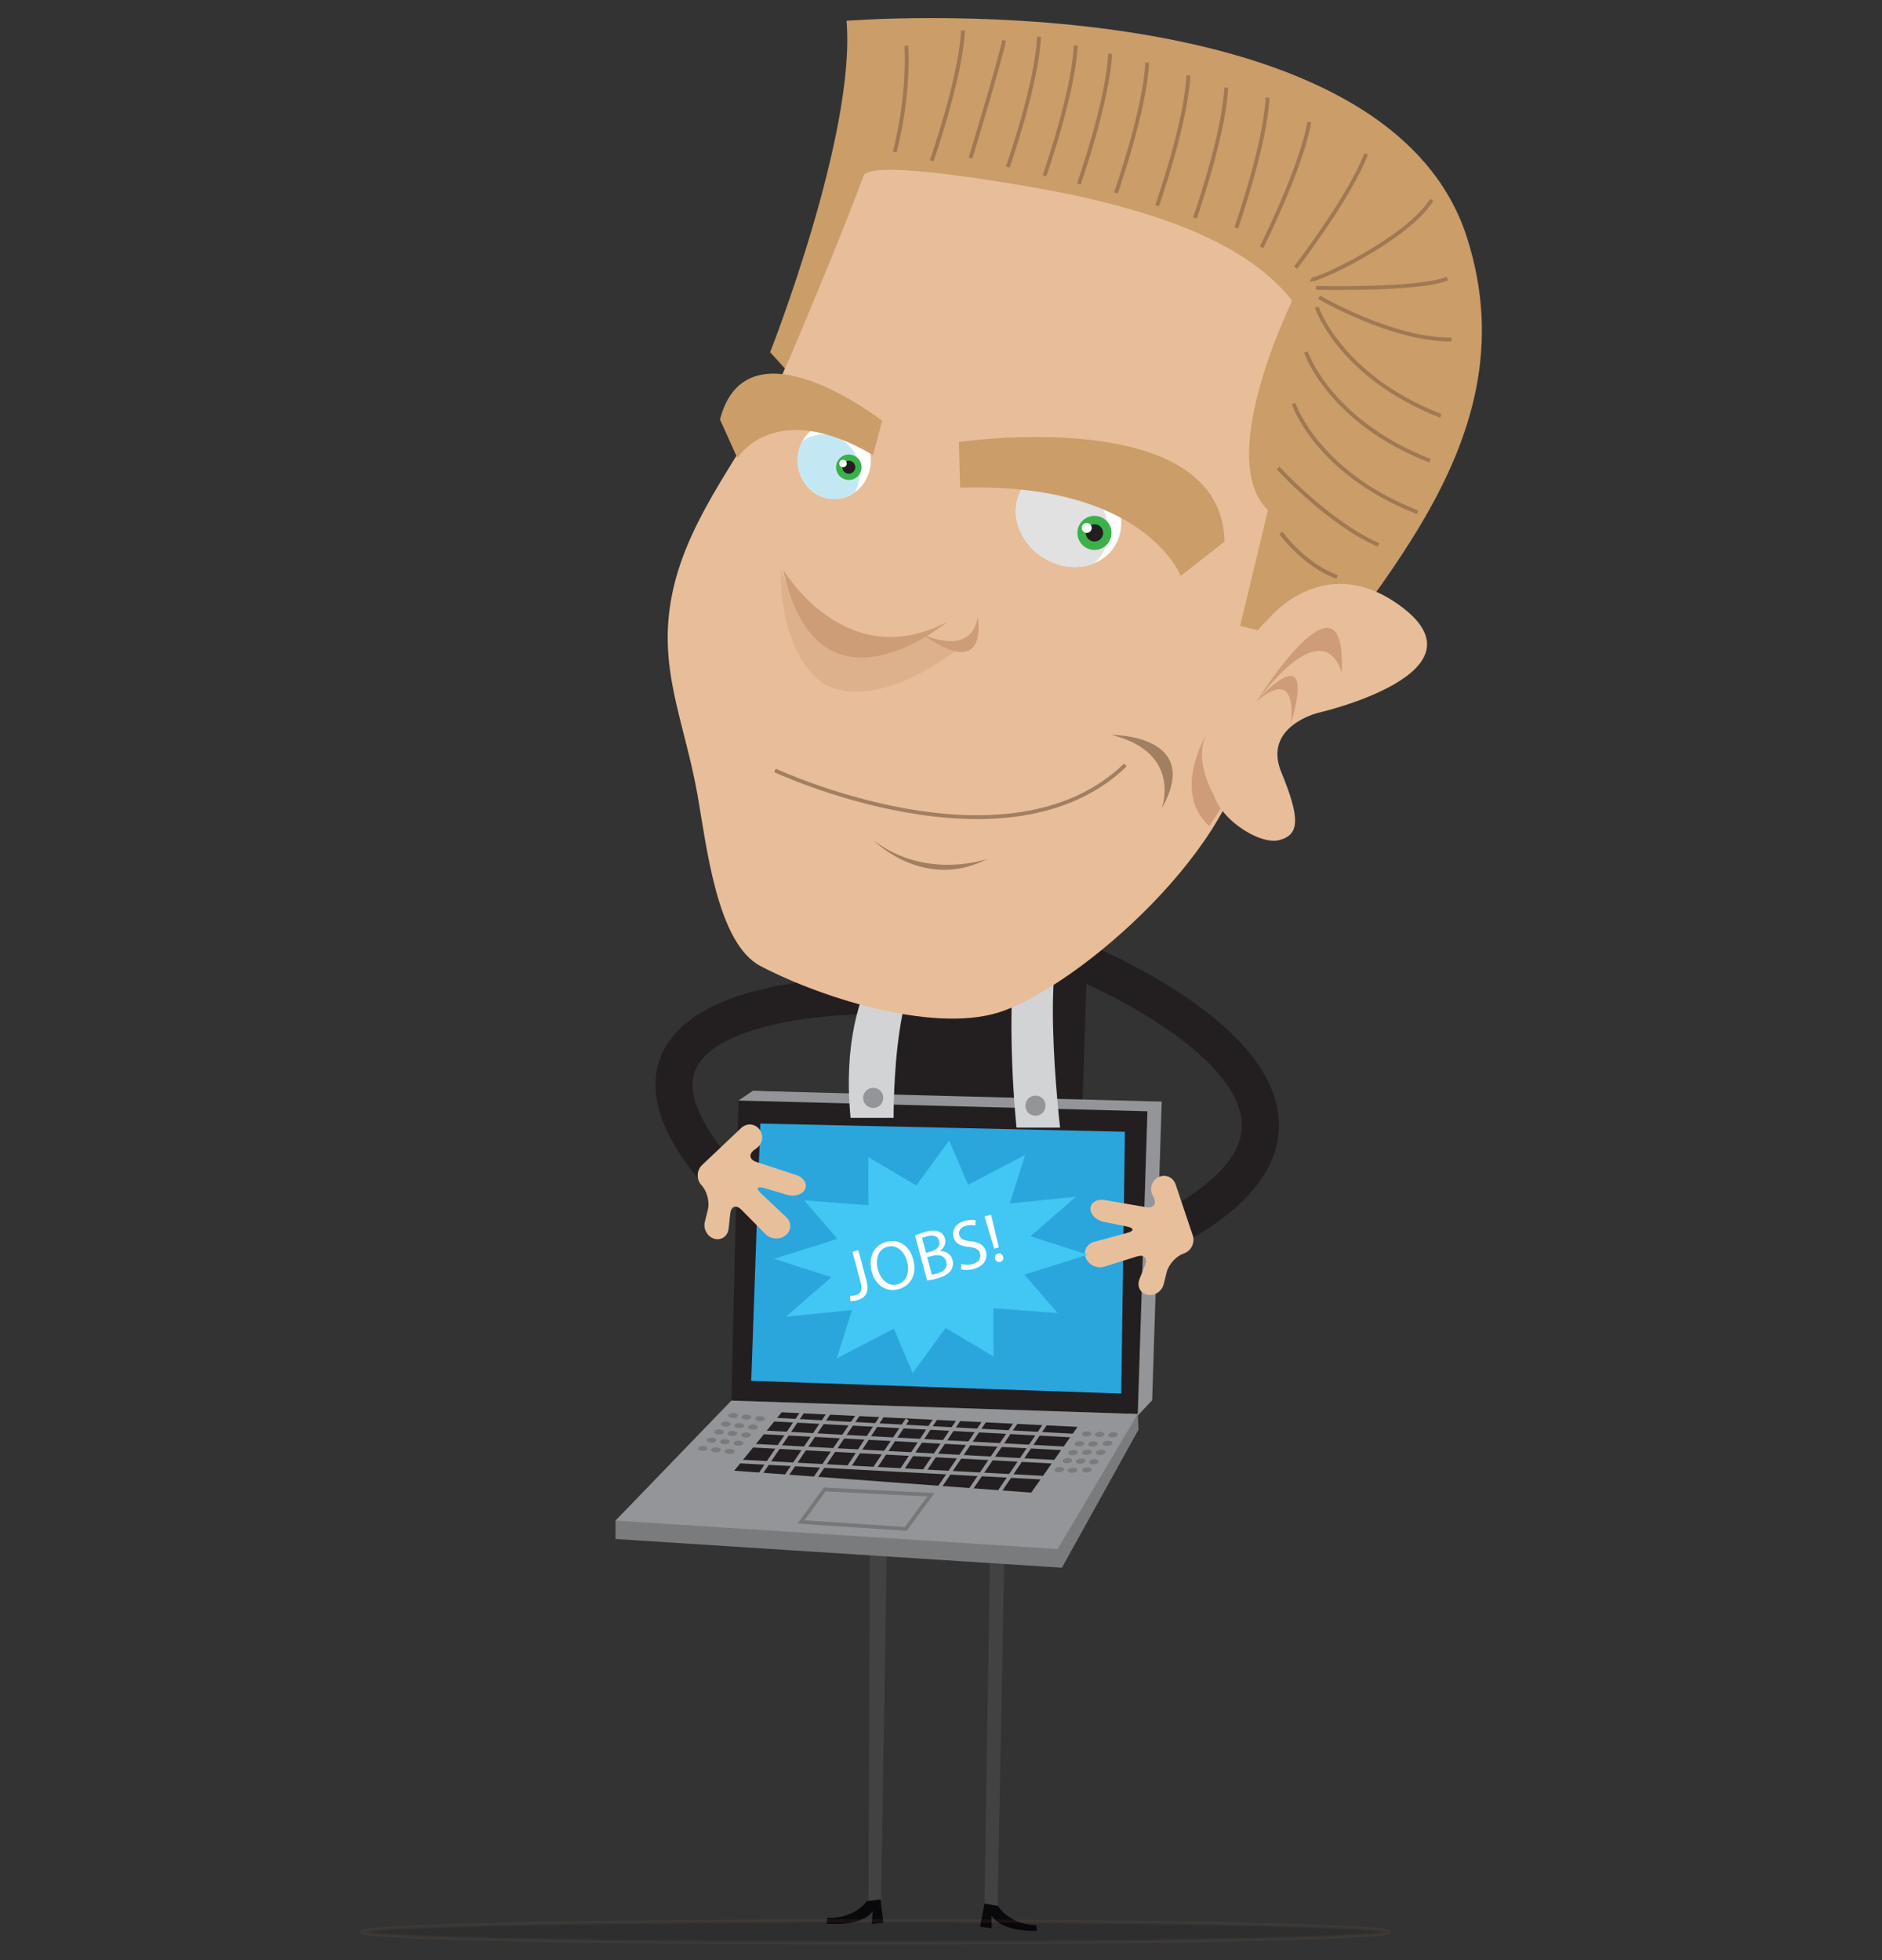 <?xml version="1.0" encoding="utf-8"?>
<!-- Generator: Adobe Illustrator 16.0.0, SVG Export Plug-In . SVG Version: 6.00 Build 0)  -->
<!DOCTYPE svg PUBLIC "-//W3C//DTD SVG 1.1//EN" "http://www.w3.org/Graphics/SVG/1.1/DTD/svg11.dtd">
<svg version="1.1" id="Layer_1" xmlns="http://www.w3.org/2000/svg" xmlns:xlink="http://www.w3.org/1999/xlink" x="0px" y="0px"
	 width="480px" height="500px" viewBox="0 0 480 500" enable-background="new 0 0 480 500" xml:space="preserve">
<rect x="0" y="0" width="480" height="500" fill="#333333" stroke="none"/>
<g>
	<path fill="none" stroke="#231F20" stroke-width="9.463" stroke-miterlimit="10" d="M276.005,245.348
		c0.784,0.286,83.479,34.496,23.87,67.449"/>
	<path fill="none" stroke="#231F20" stroke-width="9.463" stroke-miterlimit="10" d="M221.153,254.011
		c0,0-78.329-0.626-37.435,46.005"/>
	<path fill="#424243" d="M252.806,376.99l-1.726,108.83l3.352,0.4l2.082-108.805C255.276,377.288,254.04,377.147,252.806,376.99z"/>
	<path fill="#424243" d="M221.961,372.582l-0.472,112.419l3.23-0.121l1.811-111.673C224.995,373.06,223.471,372.856,221.961,372.582
		z"/>
	<polygon fill="#231F20" points="274.86,318.114 277.865,227.996 220.23,227.733 226.614,315.482 	"/>
	<path fill="#09080A" d="M254.53,486.185c0,0,2.755,4.694,9.764,4.907l0.142,1.45c0,0-8.993,0.426-11.562-3.955l0.078,3.278
		l-2.978-0.388l1.119-5.915L254.53,486.185z"/>
	<path fill="#09080A" d="M221.103,484.956c0,0-3.053,4.501-10.062,4.284l-0.234,1.436c0,0,8.961,0.988,11.794-3.229l-0.281,3.28
		l3.004-0.229l-0.755-5.966L221.103,484.956z"/>
	<path opacity="0.1" fill="#010101" stroke="#A38060" stroke-width="0.876" d="M92.323,492.801c0,1.542,58.649,2.787,130.99,2.787
		c72.36,0,131.005-1.245,131.005-2.787c0-1.536-58.645-2.791-131.005-2.791C150.972,490.01,92.323,491.265,92.323,492.801z"/>
	<path fill="#424242" d="M195.225,327.275c0,0,30.592,39.524,94.273,10.206L195.225,327.275z"/>
	<path fill="#424242" d="M223.796,342.409c0,0,20.598,7.578,44.271,0H223.796z"/>
	<polygon fill="#424242" points="290.758,336.627 196.289,337.506 196.134,320.46 290.594,319.579 	"/>
	<path fill="#D1D2D2" d="M239.739,323.121c-0.01-0.889-0.739-1.602-1.626-1.592c-0.888,0.008-1.603,0.735-1.592,1.624
		c0.006,0.886,0.738,1.603,1.621,1.596C239.034,324.738,239.749,324.011,239.739,323.121z"/>
	<path fill="#D1D2D2" d="M239.788,329.355c-0.009-0.89-0.74-1.601-1.629-1.595c-0.886,0.007-1.604,0.734-1.591,1.623
		c0.005,0.891,0.734,1.604,1.623,1.595C239.081,330.971,239.796,330.244,239.788,329.355z"/>
	<path fill="none" stroke="#D1D2D2" stroke-width="0.764" d="M211.531,321.425c0,0,35.42-10.273,62.057,2.267"/>
	<path fill="none" stroke="#D1D2D2" stroke-width="0.764" d="M217.029,308.393c0,0,14.933,4.745,24.819,9.256
		c0,0,13.108-12.463,23.985-9.141"/>
	<path fill="#E7E6E6" d="M256.042,292.773c0,0,10.426,6.813,22.868-0.643C278.91,292.131,264.271,295.72,256.042,292.773z"/>
	<path fill="#E7E6E6" d="M201.579,291.974c0,0,9.878,7.575,22.854,1.081C224.433,293.055,209.564,295.528,201.579,291.974z"/>
	<path fill="none" stroke="#D1D2D2" stroke-width="0.764" d="M241.848,317.648c0,0-1.882,9.497,0.015,14.412"/>
	<polygon fill="#E92629" points="241.745,318.184 253.484,300.983 243.831,282.069 230.023,301.417 	"/>
	<path fill="#424242" d="M221.384,336.088c0,0,20.668,7.385,44.276-0.414L221.384,336.088z"/>
	<polygon fill="#7A7B7D" points="156.98,387.887 156.98,392.576 270.836,399.9 290.385,364.67 290.179,360.156 	"/>
	<g>
		<polygon fill="#939598" points="293.896,357.147 290.218,361.056 287.063,356.317 		"/>
		<g>
			<polygon fill="#939598" points="191.986,278.268 188.345,280.732 193.257,285.186 293.394,284.539 293.062,281.996 			"/>
			<polygon fill="#939598" points="191.986,278.268 296.291,281.005 293.859,357.154 190.993,355.965 			"/>
			<polygon fill="#231F20" points="188.345,280.732 292.651,283.472 290.183,360.688 186.533,357.276 			"/>
		</g>
	</g>
	<polygon fill="#2AA6DD" points="191.601,352.229 285.975,355.476 286.902,288.695 193.921,286.608 	"/>
	<g>
		<path fill="#E8BF9B" d="M304.209,315.133c0.623,1.856-0.374,3.92-2.215,4.586l-0.21,0.075c-1.841,0.666-3.734,2.766-4.208,4.666
			l-0.762,3.063c-0.474,1.9-2.355,3.138-4.184,2.749s-2.728-2.193-2-4.011l1.409-3.52c0.728-1.817-0.205-2.825-2.073-2.239
			l-8.27,2.594c-1.868,0.586-4-0.385-4.738-2.157s0.204-3.643,2.094-4.155l8.399-2.28c1.89-0.513,1.865-1.25-0.054-1.638
			l-5.924-1.196c-1.919-0.388-3.429-1.933-3.355-3.434c0.074-1.5,1.714-2.455,3.643-2.122l10.552,1.821
			c1.929,0.333,2.784-0.824,1.899-2.571l-0.242-0.478c-0.884-1.747-0.178-3.838,1.568-4.646c1.747-0.808,3.687,0.05,4.31,1.906
			L304.209,315.133z"/>
	</g>
	<path fill="#D2D3D4" d="M259.338,287.638h11.034c0,0-5.705-48.778,2.979-51.501l-12.758-7.279c0,0-4.871,21.668-1.342,58.749
		L259.338,287.638z"/>
	<circle fill="#939598" cx="264.097" cy="282.039" r="2.571"/>
	<polygon fill="#939598" points="186.533,357.276 156.98,387.887 269.729,395.146 290.183,360.688 	"/>
	<path fill="#D2D3D4" d="M216.88,285.141h11.037c0,0-0.441-45.91,13.686-41.496l-8.831-8.386c0,0-19.384,12.575-15.853,49.655
		L216.88,285.141z"/>
	<circle fill="#939598" cx="222.712" cy="280.059" r="2.57"/>
	<polygon fill="none" stroke="#767778" stroke-width="0.946" points="204.311,388.23 210.336,379.938 237.427,381.292 
		231.022,389.999 	"/>
	<polygon fill="#231F20" points="199.371,360.253 274.81,363.979 263.013,380.741 187.263,375.154 	"/>
	<line fill="none" stroke="#939598" stroke-width="0.946" x1="196.525" y1="362.074" x2="274.399" y2="366.234"/>
	<line fill="none" stroke="#939598" stroke-width="0.946" x1="194.147" y1="365.343" x2="272.023" y2="369.505"/>
	<line fill="none" stroke="#939598" stroke-width="0.946" x1="191.918" y1="368.76" x2="269.793" y2="372.924"/>
	<line fill="none" stroke="#939598" stroke-width="0.946" x1="188.054" y1="372.773" x2="265.929" y2="376.936"/>
	<line fill="none" stroke="#939598" stroke-width="0.946" x1="193.614" y1="376.456" x2="205.336" y2="359.165"/>
	<line fill="none" stroke="#939598" stroke-width="0.946" x1="199.768" y1="377.628" x2="211.491" y2="360.338"/>
	<line fill="none" stroke="#939598" stroke-width="0.946" x1="207.096" y1="378.216" x2="218.818" y2="360.924"/>
	<line fill="none" stroke="#939598" stroke-width="0.946" x1="216.5" y1="374.172" x2="224.973" y2="361.217"/>
	<line fill="none" stroke="#939598" stroke-width="0.946" x1="223.212" y1="374.347" x2="231.419" y2="362.096"/>
	<line fill="none" stroke="#939598" stroke-width="0.946" x1="229.825" y1="375.199" x2="239.039" y2="361.217"/>
	<line fill="none" stroke="#939598" stroke-width="0.946" x1="235.693" y1="375.306" x2="244.606" y2="362.096"/>
	<line fill="none" stroke="#939598" stroke-width="0.946" x1="239.627" y1="379.385" x2="251.348" y2="362.096"/>
	<line fill="none" stroke="#939598" stroke-width="0.946" x1="247.537" y1="379.972" x2="259.262" y2="362.682"/>
	<line fill="none" stroke="#939598" stroke-width="0.946" x1="254.864" y1="380.558" x2="266.588" y2="363.268"/>
	<g>
		<ellipse fill="#7A7B7D" cx="186.971" cy="361.091" rx="1.225" ry="0.66"/>
		<ellipse fill="#7A7B7D" cx="190.363" cy="361.478" rx="1.224" ry="0.657"/>
		<ellipse fill="#7A7B7D" cx="193.851" cy="361.866" rx="1.225" ry="0.661"/>
		<ellipse fill="#7A7B7D" cx="185.141" cy="363.269" rx="1.226" ry="0.659"/>
		<ellipse fill="#7A7B7D" cx="188.534" cy="363.656" rx="1.225" ry="0.659"/>
		<ellipse fill="#7A7B7D" cx="192.021" cy="364.045" rx="1.225" ry="0.659"/>
		<ellipse fill="#7A7B7D" cx="183.398" cy="365.272" rx="1.225" ry="0.659"/>
		<ellipse fill="#7A7B7D" cx="186.79" cy="365.661" rx="1.225" ry="0.659"/>
		<ellipse fill="#7A7B7D" cx="190.278" cy="366.049" rx="1.225" ry="0.661"/>
		<ellipse fill="#7A7B7D" cx="181.481" cy="367.364" rx="1.225" ry="0.659"/>
		<ellipse fill="#7A7B7D" cx="184.873" cy="367.752" rx="1.225" ry="0.658"/>
		<ellipse fill="#7A7B7D" cx="188.36" cy="368.14" rx="1.226" ry="0.66"/>
		<ellipse fill="#7A7B7D" cx="179.216" cy="369.456" rx="1.225" ry="0.658"/>
		<ellipse fill="#7A7B7D" cx="182.607" cy="369.845" rx="1.225" ry="0.66"/>
		<path fill="#7A7B7D" d="M187.322,370.232c0-0.365-0.55-0.662-1.226-0.662c-0.677,0-1.224,0.297-1.224,0.662
			c0,0.362,0.547,0.657,1.224,0.657C186.772,370.89,187.322,370.595,187.322,370.232z"/>
	</g>
	<g>
		
			<ellipse transform="matrix(0.995 -0.101 0.101 0.995 -35.367 29.683)" fill="#7A7B7D" cx="276.945" cy="365.895" rx="1.224" ry="0.659"/>
		
			<ellipse transform="matrix(0.995 -0.101 0.101 0.995 -35.447 30.113)" fill="#7A7B7D" cx="280.358" cy="365.941" rx="1.226" ry="0.659"/>
		
			<ellipse transform="matrix(0.995 -0.1 0.1 0.995 -35.18 30.227)" fill="#7A7B7D" cx="283.869" cy="365.975" rx="1.225" ry="0.659"/>
		
			<ellipse transform="matrix(0.995 -0.1 0.1 0.995 -35.477 29.41)" fill="#7A7B7D" cx="275.343" cy="368.246" rx="1.224" ry="0.659"/>
		
			<ellipse transform="matrix(0.995 -0.1 0.1 0.995 -35.451 29.739)" fill="#7A7B7D" cx="278.757" cy="368.292" rx="1.225" ry="0.658"/>
		
			<ellipse transform="matrix(0.995 -0.101 0.101 0.995 -35.571 30.217)" fill="#7A7B7D" cx="282.267" cy="368.326" rx="1.225" ry="0.66"/>
		
			<ellipse transform="matrix(0.995 -0.1 0.1 0.995 -35.81 29.366)" fill="#7A7B7D" cx="273.81" cy="370.416" rx="1.225" ry="0.661"/>
		<path fill="#7A7B7D" d="M278.443,370.338c-0.037-0.362-0.613-0.602-1.284-0.533c-0.676,0.067-1.19,0.416-1.152,0.777
			c0.035,0.364,0.611,0.603,1.284,0.535C277.965,371.049,278.48,370.7,278.443,370.338z"/>
		<path fill="#7A7B7D" d="M281.952,370.372c-0.036-0.361-0.612-0.6-1.285-0.533c-0.673,0.069-1.188,0.418-1.152,0.779
			c0.037,0.363,0.612,0.602,1.285,0.534C281.473,371.081,281.989,370.734,281.952,370.372z"/>
		
			<ellipse transform="matrix(0.995 -0.1 0.1 0.995 -35.788 28.975)" fill="#7A7B7D" cx="272.114" cy="372.688" rx="1.225" ry="0.66"/>
		
			<ellipse transform="matrix(0.995 -0.101 0.101 0.995 -36.184 29.686)" fill="#7A7B7D" cx="275.526" cy="372.735" rx="1.225" ry="0.659"/>
		
			<ellipse transform="matrix(0.995 -0.101 0.101 0.995 -36.306 30.165)" fill="#7A7B7D" cx="279.036" cy="372.77" rx="1.225" ry="0.661"/>
		
			<ellipse transform="matrix(0.995 -0.1 0.1 0.995 -36.028 28.782)" fill="#7A7B7D" cx="270.069" cy="374.998" rx="1.225" ry="0.66"/>
		
			<ellipse transform="matrix(0.995 -0.101 0.101 0.995 -36.441 29.504)" fill="#7A7B7D" cx="273.483" cy="375.042" rx="1.225" ry="0.66"/>
		
			<ellipse transform="matrix(0.995 -0.101 0.101 0.995 -36.276 29.721)" fill="#7A7B7D" cx="276.993" cy="375.077" rx="1.225" ry="0.658"/>
	</g>
	<polygon fill="#42C6F4" points="274.395,305.289 262.821,315.358 277.427,320.048 261.285,325.145 269.742,334.95 253.357,333.707 
		253.396,346.002 241.16,338.752 232.776,350.241 227.964,338.928 213.399,346.53 217.303,334.183 200.46,335.866 212.034,325.796 
		197.427,321.104 213.568,316.008 205.111,306.202 221.495,307.444 221.455,295.15 233.692,302.399 242.077,290.913 
		246.889,302.228 261.456,294.623 257.552,306.97 	"/>
	<g>
		<path fill="#E8BF9B" d="M179.065,297.188c-1.421,1.347-1.508,3.637-0.195,5.089l0.15,0.165c1.313,1.452,2.001,4.194,1.528,6.094
			l-0.763,3.063c-0.474,1.899,0.609,3.875,2.406,4.39s3.438-0.657,3.648-2.604l0.406-3.768c0.209-1.947,1.507-2.399,2.882-1.006
			l6.085,6.166c1.375,1.394,3.714,1.537,5.197,0.317c1.483-1.22,1.528-3.312,0.099-4.652l-6.348-5.952
			c-1.429-1.34-1.062-1.979,0.815-1.422l5.792,1.722c1.877,0.558,3.935-0.1,4.572-1.46c0.638-1.359-0.362-2.973-2.223-3.583
			l-10.172-3.338c-1.861-0.61-2.073-2.033-0.473-3.161l0.44-0.311c1.6-1.128,1.958-3.305,0.793-4.838
			c-1.164-1.532-3.278-1.684-4.699-0.337L179.065,297.188z"/>
	</g>
	<path fill="#CA9D69" d="M269.337,170.248c7.747-4.386,16.977-5.709,25.658-3.625l0.119,0.028c9.072,2.178,16.996,7.938,21.87,15.89
		c1.996,3.259,3.423,6.81,4.272,10.485c22.641-38.29,70.503-77.447,52.879-132.479C352.907-5.728,215.901,5.302,215.901,5.302
		c2.49,28.833-19.482,84.539-19.482,84.539L269.337,170.248z"/>
	<path fill="#E7BE99" d="M177.907,202.81c2.306,12.991,4.961,37.832,16.082,43.634c16.554,8.638,45.734,17.495,62.122,11.341
		c22.603-8.479,63.712-46.463,61.968-73.379c-0.333-5.32,4.975-14.527,6.515-19.615c7.04-23.363,20.74-57.521,9.166-81.387
		c-10.125-20.887-39.277-29.032-59.876-33.635c-4.063-0.917-51.831-10.004-53.647-4.909c-3.271,9.179-16.917,42.563-21.053,51.386
		c-8.681,18.529-23.385,34.517-27.682,54.931C167.48,170.261,174.518,183.665,177.907,202.81z"/>
	<path fill="#CE9C78" d="M311.548,205.969c0,0-7.767-10.336-3.891-18.506c0,0-8.852,14.396,0.731,23.275L311.548,205.969"/>
	<g>
		<path opacity="0.39" fill="#CD9D78" d="M223.725,165.935c2.286,0.183,6.961-2.941,9.507-3.575
			c4.112-1.031,9.562,4.434,14.339,0.604c0,0-21.145,18.942-36.698,11.92c0,0-11.761-5.514-11.776-29.663
			C199.096,145.22,205.669,164.503,223.725,165.935z"/>
		<path fill="#CD9D78" d="M249.374,157.398c0,0,3.133,16.746-14.089,4.393C235.285,161.791,247.695,167.852,249.374,157.398z"/>
		<path fill="#CD9D78" d="M241.667,158.566c0,0-33.123,27.746-41.891-13.228C199.776,145.339,215.666,172.364,241.667,158.566z"/>
	</g>
	<path fill="#A17F60" d="M251.922,219.054c0,0-15.4,5.628-28.989-4.59C222.933,214.464,235.708,227.444,251.922,219.054z"/>
	<path fill="none" stroke="#A17F60" stroke-width="0.975" stroke-miterlimit="10" d="M197.654,196.516
		c0,0,59.274,27.74,89.375-1.382"/>
	<path fill="#CA9D69" d="M330.647,74.437c0,0-21.362,42.106-7.252,55.688l-7.095,29.544l17.759,4.264l18.433-52.99L330.647,74.437z"
		/>
	<path fill="#E7BE99" d="M323.086,158.356c0,0,13.991-18.069,33.6-4.142c24.44,17.361-20.478,27.616-20.478,27.616
		s-14.227,3.396-9.413,15.153c4.836,11.757,4.725,16.019-0.605,17.334c-5.328,1.31-16.656-6.394-16.887-13.363
		C308.321,170.84,323.086,158.356,323.086,158.356z"/>
	<g>
		<path fill="#CE9C78" d="M320.463,178.927c0,0,23.118-36.942,21.723-7.2C342.186,171.727,338.852,155.009,320.463,178.927z"/>
		<path fill="#CE9C78" d="M320.306,179.027c0,0,15.902-18.187,8.884,5.774C329.189,184.801,331.688,169.336,320.306,179.027z"/>
	</g>
	<path fill="none" stroke="#A07953" stroke-width="0.975" stroke-miterlimit="10" d="M228.189,38.752
		c0,0,3.665-12.967,2.974-27.084"/>
	<path fill="none" stroke="#A07953" stroke-width="0.975" stroke-miterlimit="10" d="M237.621,41.017
		c0,0,7.444-21.163,7.982-33.243"/>
	<path fill="none" stroke="#A07953" stroke-width="0.975" stroke-miterlimit="10" d="M257.033,42.605
		c0,0,7.443-21.162,7.981-33.241"/>
	<path fill="none" stroke="#A07953" stroke-width="0.975" stroke-miterlimit="10" d="M266.383,44.85c0,0,7.444-21.161,7.982-33.242
		"/>
	<path fill="none" stroke="#A07953" stroke-width="0.975" stroke-miterlimit="10" d="M275.15,46.955c0,0,7.442-21.162,7.98-33.241"
		/>
	<path fill="none" stroke="#A07953" stroke-width="0.975" stroke-miterlimit="10" d="M284.608,49.225
		c0,0,7.443-21.162,7.981-33.241"/>
	<path fill="none" stroke="#A07953" stroke-width="0.975" stroke-miterlimit="10" d="M295.112,52.487c0,0,7.443-21.163,7.98-33.242
		"/>
	<path fill="none" stroke="#A07953" stroke-width="0.975" stroke-miterlimit="10" d="M304.764,55.6c0,0,7.44-21.161,7.98-33.242"/>
	<path fill="none" stroke="#A07953" stroke-width="0.975" stroke-miterlimit="10" d="M315.297,58.129
		c0,0,7.443-21.161,7.982-33.241"/>
	<path fill="none" stroke="#A07953" stroke-width="0.975" stroke-miterlimit="10" d="M321.75,63.087
		c0,0,10.099-20.032,12.183-31.943"/>
	<path fill="none" stroke="#A07953" stroke-width="0.975" stroke-miterlimit="10" d="M330.414,68.278
		c0,0,13.719-17.749,18.028-29.045"/>
	<path fill="none" stroke="#A07953" stroke-width="0.975" stroke-miterlimit="10" d="M247.523,40.322
		c0,0,7.557-24.854,8.577-30.028"/>
	<path fill="none" stroke="#A07953" stroke-width="0.975" stroke-miterlimit="10" d="M335.826,78.347
		c0,0,5.801,17.637,31.64,27.739"/>
	<path fill="none" stroke="#A07953" stroke-width="0.975" stroke-miterlimit="10" d="M333.077,89.797
		c0,0,5.801,17.635,31.641,27.738"/>
	<path fill="none" stroke="#A07953" stroke-width="0.975" stroke-miterlimit="10" d="M329.921,102.946
		c0,0,5.801,17.636,31.64,27.738"/>
	<path fill="none" stroke="#A07953" stroke-width="0.975" stroke-miterlimit="10" d="M334.307,71.302
		c1.122,0.628,24.485-10.174,30.86-20.314"/>
	<path fill="none" stroke="#A07953" stroke-width="0.975" stroke-miterlimit="10" d="M336.431,75.827
		c0,0,18.706,10.972,33.793,10.779"/>
	<path fill="none" stroke="#A07953" stroke-width="0.975" stroke-miterlimit="10" d="M325.972,119.39
		c0,0,12.872,14.066,25.604,19.611"/>
	<path fill="none" stroke="#A07953" stroke-width="0.975" stroke-miterlimit="10" d="M326.705,135.936
		c0,0,5.601,7.986,14.303,11.241"/>
	<path fill="none" stroke="#A07953" stroke-width="0.975" stroke-miterlimit="10" d="M335.625,73.434
		c0,0,26.504,0.622,33.521-2.375"/>
	<g>
		<path fill="#FFFFFF" d="M217.403,319.301l1.505-0.403l2.091,7.804c0.83,3.099-0.438,4.458-2.444,4.995
			c-0.554,0.148-1.261,0.208-1.684,0.154l-0.104-1.288c0.344,0.037,0.822,0.02,1.324-0.115c1.35-0.361,1.983-1.18,1.372-3.463
			L217.403,319.301z"/>
		<path fill="#FFFFFF" d="M232.916,321.266c1.076,4.015-0.794,6.796-3.77,7.594c-3.08,0.825-5.883-0.984-6.828-4.514
			c-0.992-3.702,0.66-6.741,3.774-7.576C229.275,315.917,231.988,317.805,232.916,321.266z M223.917,323.881
			c0.668,2.49,2.615,4.361,4.985,3.727c2.389-0.64,3.149-3.199,2.44-5.846c-0.621-2.32-2.481-4.417-4.991-3.745
			C223.86,318.685,223.231,321.32,223.917,323.881z"/>
		<path fill="#FFFFFF" d="M233.385,315.187c0.621-0.314,1.631-0.697,2.687-0.979c1.505-0.403,2.543-0.403,3.428-0.01
			c0.727,0.287,1.275,0.883,1.521,1.799c0.302,1.126-0.178,2.311-1.286,3.09l0.009,0.035c1.182-0.021,2.726,0.55,3.188,2.279
			c0.27,1.004,0.075,1.871-0.36,2.601c-0.613,0.962-1.835,1.66-3.739,2.17c-1.038,0.278-1.853,0.423-2.373,0.487L233.385,315.187z
			 M236.17,319.559l1.367-0.366c1.592-0.427,2.304-1.507,2.003-2.632c-0.366-1.367-1.548-1.625-3.071-1.217
			c-0.692,0.186-1.076,0.344-1.305,0.461L236.17,319.559z M237.668,325.147c0.308-0.027,0.745-0.125,1.281-0.269
			c1.558-0.417,2.841-1.374,2.387-3.068c-0.427-1.593-1.97-1.884-3.613-1.443l-1.246,0.334L237.668,325.147z"/>
		<path fill="#FFFFFF" d="M245.15,322.401c0.785,0.234,1.864,0.316,2.902,0.039c1.54-0.413,2.223-1.468,1.907-2.645
			c-0.292-1.09-1.082-1.546-2.818-1.73c-2.085-0.164-3.526-0.836-3.967-2.479c-0.486-1.817,0.657-3.569,2.925-4.177
			c1.193-0.319,2.133-0.275,2.731-0.119l-0.087,1.339c-0.436-0.105-1.308-0.243-2.363,0.039c-1.592,0.427-1.942,1.541-1.729,2.337
			c0.292,1.091,1.145,1.437,2.921,1.629c2.177,0.232,3.436,0.916,3.895,2.629c0.481,1.799-0.434,3.713-3.185,4.45
			c-1.125,0.302-2.441,0.303-3.176,0.055L245.15,322.401z"/>
		<path fill="#FFFFFF" d="M253.568,318.514l-2.468-8.241l1.661-0.445l1.982,8.371L253.568,318.514z M253.798,321.104
			c-0.167-0.623,0.146-1.188,0.733-1.346c0.623-0.167,1.143,0.176,1.309,0.799c0.162,0.605-0.11,1.18-0.733,1.347
			C254.501,322.065,253.961,321.709,253.798,321.104z"/>
	</g>
	<path fill="#A17F60" d="M283.487,187.463c0,0,23.519-0.171,12.804,18.776C296.291,206.24,301.677,191.956,283.487,187.463z"/>
	<path fill="#FFFFFF" d="M204.15,113.62c-1.967,5.037,0.287,10.823,5.055,12.93c4.76,2.087,10.214-0.301,12.19-5.351
		c1.977-5.037-0.287-10.829-5.042-12.921C211.59,106.182,206.141,108.574,204.15,113.62z"/>
	<path fill="#FFFFFF" d="M259.834,126.345c-2.422,6.304,1.286,13.923,8.312,17c7.006,3.074,14.646,0.446,17.071-5.872
		c2.436-6.313-1.28-13.933-8.294-16.999C269.911,117.396,262.272,120.028,259.834,126.345z"/>
	<path fill="#C4E8F3" d="M213.536,111.535c-3.041-1.338-6.355-0.839-8.877,1.002c-0.186,0.347-0.36,0.704-0.509,1.083
		c-1.967,5.037,0.287,10.823,5.055,12.93c3.032,1.329,6.343,0.837,8.859-0.996c0.188-0.352,0.364-0.715,0.516-1.098
		C220.556,119.418,218.292,113.627,213.536,111.535z"/>
	<path fill="#E0E1E0" d="M281.939,139.583c2.437-6.312-1.281-13.931-8.295-16.998c-3.832-1.682-7.848-1.65-11.104-0.25
		c-1.166,1.085-2.099,2.432-2.707,4.01c-2.422,6.304,1.286,13.923,8.312,17c3.828,1.68,7.838,1.647,11.09,0.25
		C280.402,142.51,281.333,141.163,281.939,139.583z"/>
	<path fill="#CA9D69" d="M312.313,138.154l-11.184,8.758c0,0-9.076-24.075-56.244-22.499l-0.31-11.664
		C244.576,112.75,311.604,102.876,312.313,138.154z"/>
	<path fill="#CA9D69" d="M183.63,107.002l4.441,9.86c0,0,9.357-15.602,34.603-0.781l2.317-8.745
		C224.991,107.336,190.525,80.503,183.63,107.002z"/>
	<g>
		<circle fill="#3BB14A" cx="279.141" cy="135.936" r="4.347"/>
		<circle fill="#231F20" cx="279.141" cy="135.936" r="2.213"/>
		<circle fill="#FFFFFF" cx="277.174" cy="134.665" r="1.271"/>
	</g>
	<g>
		<circle fill="#3BB14A" cx="216.489" cy="119.185" r="3.25"/>
		<circle fill="#231F20" cx="216.489" cy="119.185" r="1.654"/>
		<circle fill="#FFFFFF" cx="215.019" cy="118.234" r="0.95"/>
	</g>
</g>
<g>
</g>
<g>
</g>
<g>
</g>
<g>
</g>
<g>
</g>
<g>
</g>
</svg>
